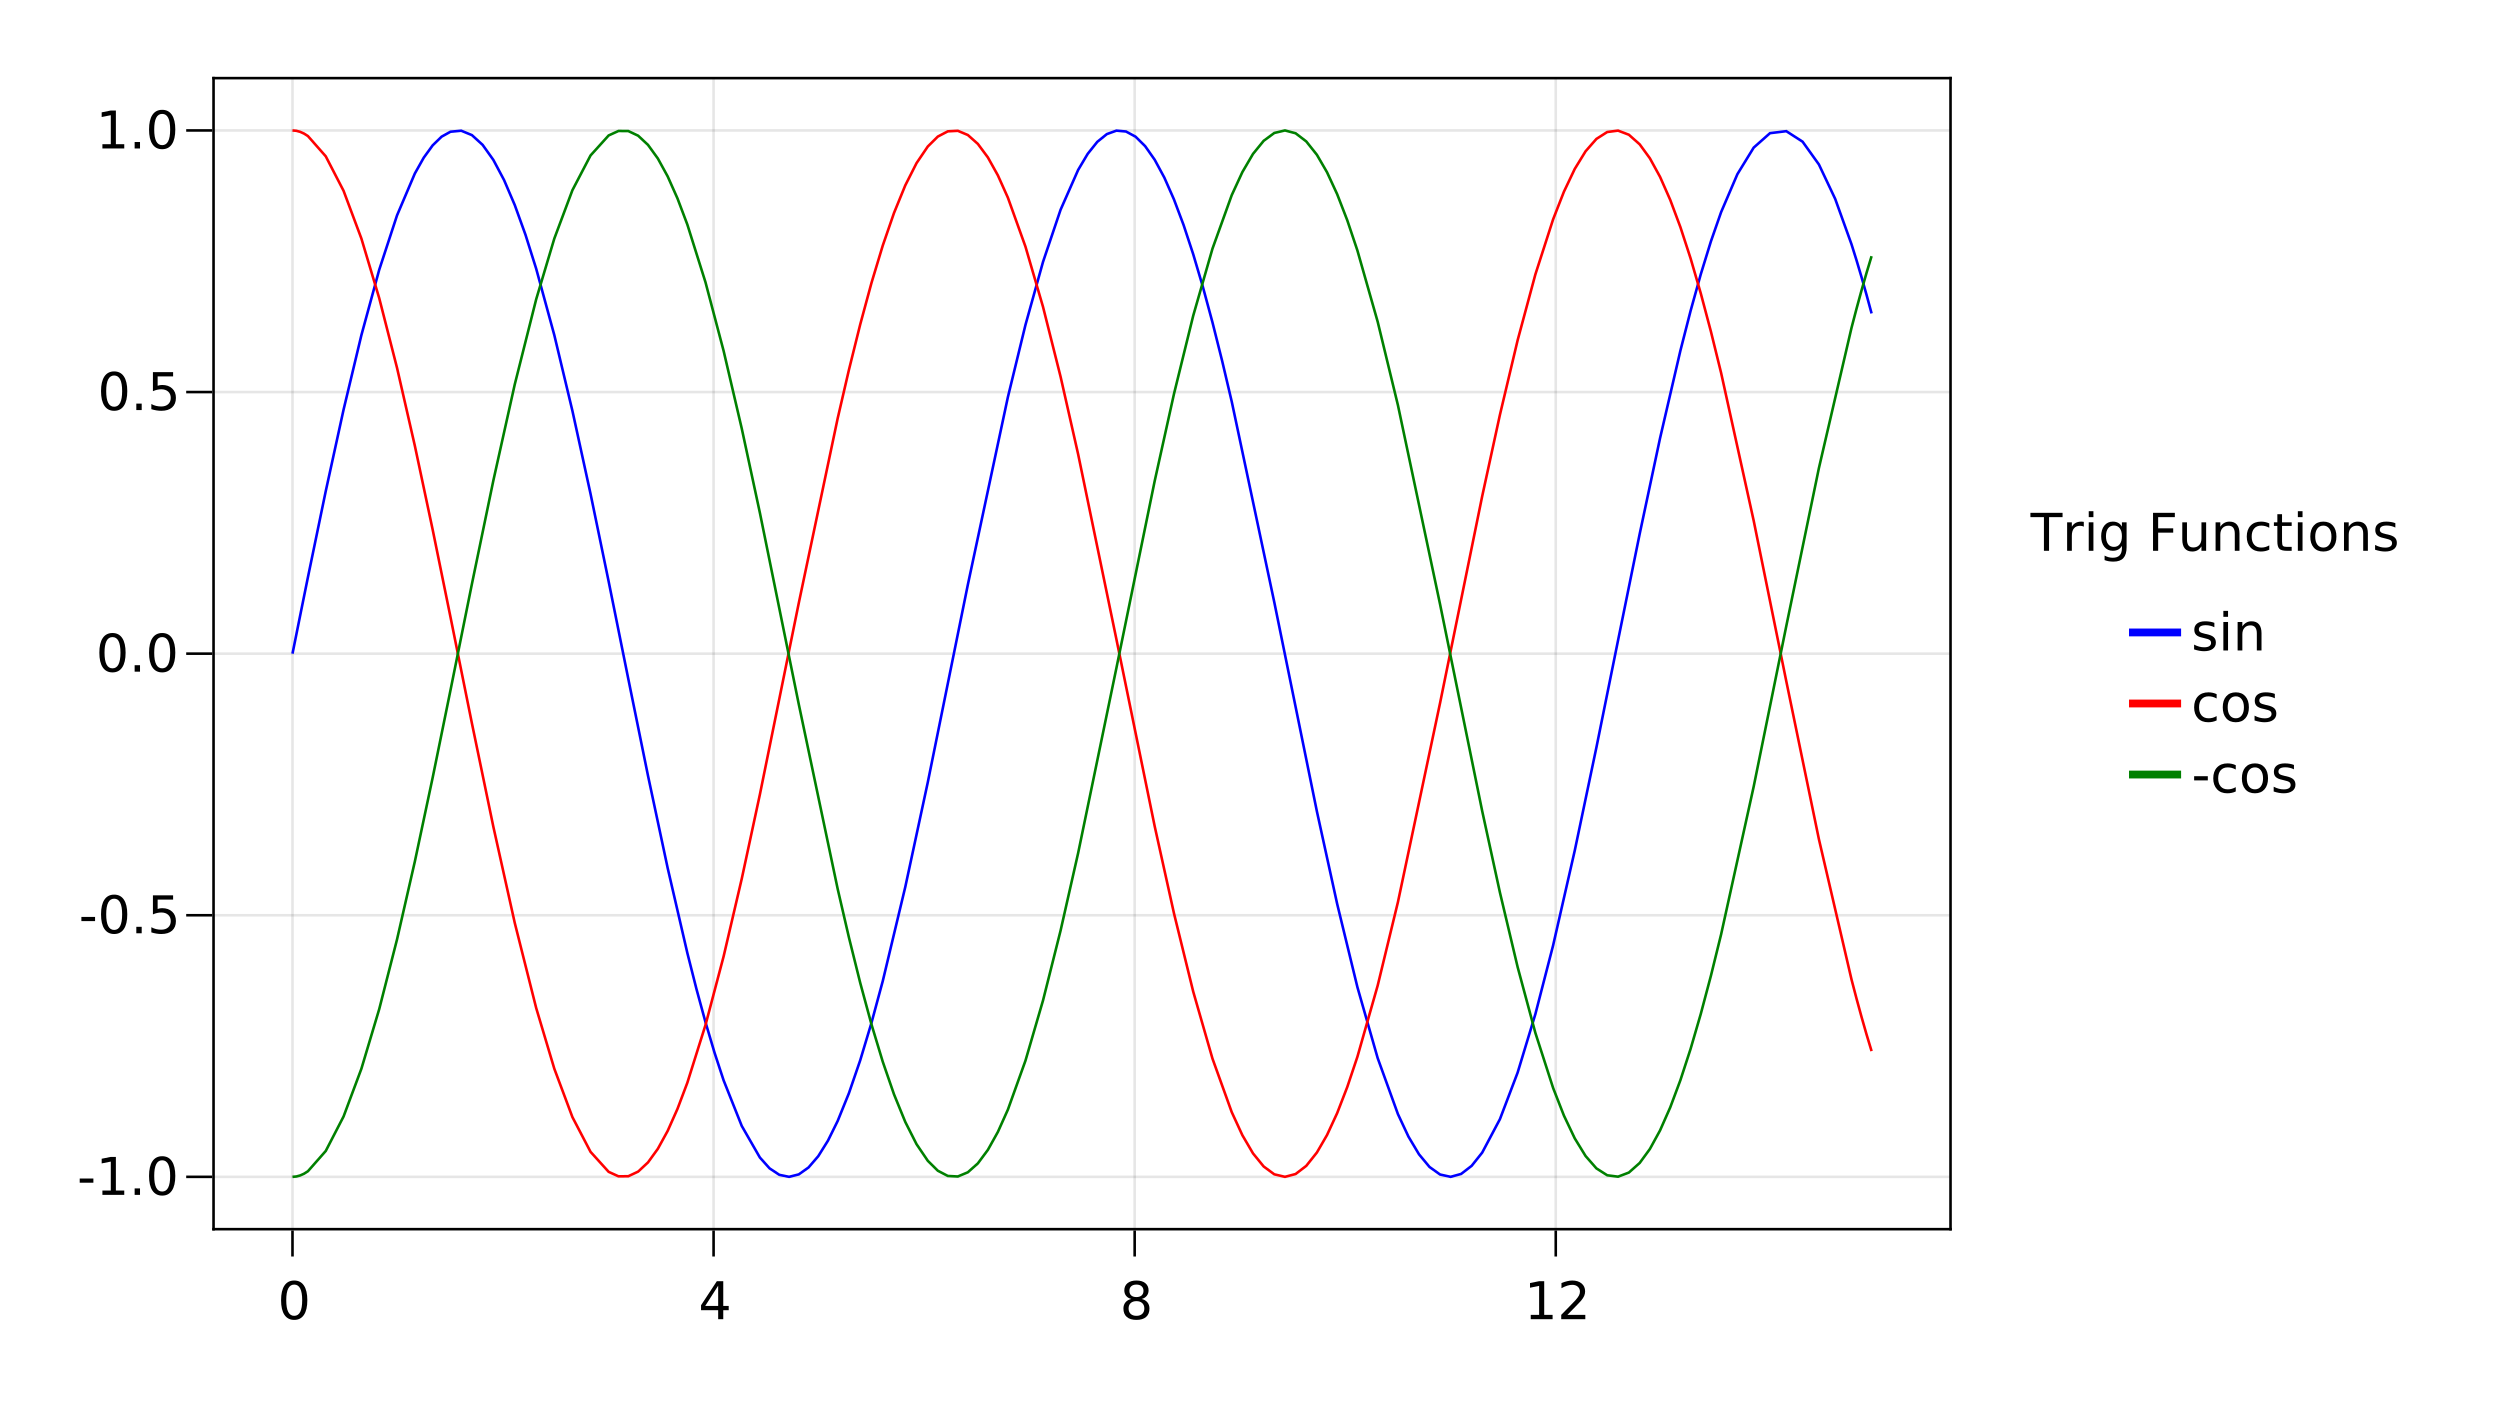 <?xml version="1.0" encoding="UTF-8"?>
<svg xmlns="http://www.w3.org/2000/svg" xmlns:xlink="http://www.w3.org/1999/xlink" width="960pt" height="540pt" viewBox="0 0 960 540" version="1.1">
<defs>
<g>
<symbol overflow="visible" id="glyph0-0">
<path style="stroke:none;" d="M 1 3.531 L 1 -14.109 L 11 -14.109 L 11 3.531 Z M 2.125 2.422 L 9.891 2.422 L 9.891 -12.984 L 2.125 -12.984 Z M 2.125 2.422 "/>
</symbol>
<symbol overflow="visible" id="glyph0-1">
<path style="stroke:none;" d="M 6.359 -13.281 C 5.336 -13.281 4.57 -12.781 4.062 -11.781 C 3.551 -10.781 3.297 -9.281 3.297 -7.281 C 3.297 -5.281 3.551 -3.781 4.062 -2.781 C 4.57 -1.781 5.336 -1.281 6.359 -1.281 C 7.379 -1.281 8.145 -1.781 8.656 -2.781 C 9.164 -3.781 9.422 -5.281 9.422 -7.281 C 9.422 -9.281 9.164 -10.781 8.656 -11.781 C 8.145 -12.781 7.379 -13.281 6.359 -13.281 Z M 6.359 -14.844 C 7.992 -14.844 9.238 -14.195 10.094 -12.906 C 10.957 -11.613 11.391 -9.738 11.391 -7.281 C 11.391 -4.82 10.957 -2.945 10.094 -1.656 C 9.238 -0.363 7.992 0.281 6.359 0.281 C 4.723 0.281 3.473 -0.363 2.609 -1.656 C 1.742 -2.945 1.312 -4.82 1.312 -7.281 C 1.312 -9.738 1.742 -11.613 2.609 -12.906 C 3.473 -14.195 4.723 -14.844 6.359 -14.844 Z M 6.359 -14.844 "/>
</symbol>
<symbol overflow="visible" id="glyph0-2">
<path style="stroke:none;" d="M 7.562 -12.859 L 2.578 -5.078 L 7.562 -5.078 Z M 7.047 -14.578 L 9.516 -14.578 L 9.516 -5.078 L 11.609 -5.078 L 11.609 -3.438 L 9.516 -3.438 L 9.516 0 L 7.562 0 L 7.562 -3.438 L 0.984 -3.438 L 0.984 -5.344 Z M 7.047 -14.578 "/>
</symbol>
<symbol overflow="visible" id="glyph0-3">
<path style="stroke:none;" d="M 6.359 -6.922 C 5.422 -6.922 4.68 -6.672 4.141 -6.172 C 3.609 -5.672 3.344 -4.984 3.344 -4.109 C 3.344 -3.223 3.609 -2.531 4.141 -2.031 C 4.68 -1.531 5.422 -1.281 6.359 -1.281 C 7.297 -1.281 8.035 -1.531 8.578 -2.031 C 9.117 -2.539 9.391 -3.234 9.391 -4.109 C 9.391 -4.984 9.117 -5.672 8.578 -6.172 C 8.047 -6.672 7.305 -6.922 6.359 -6.922 Z M 4.391 -7.766 C 3.535 -7.973 2.875 -8.363 2.406 -8.938 C 1.938 -9.52 1.703 -10.227 1.703 -11.062 C 1.703 -12.227 2.113 -13.148 2.938 -13.828 C 3.77 -14.504 4.91 -14.844 6.359 -14.844 C 7.805 -14.844 8.941 -14.504 9.766 -13.828 C 10.598 -13.148 11.016 -12.227 11.016 -11.062 C 11.016 -10.227 10.773 -9.52 10.297 -8.938 C 9.828 -8.363 9.176 -7.973 8.344 -7.766 C 9.289 -7.547 10.031 -7.113 10.562 -6.469 C 11.094 -5.82 11.359 -5.035 11.359 -4.109 C 11.359 -2.691 10.926 -1.602 10.062 -0.844 C 9.195 -0.094 7.961 0.281 6.359 0.281 C 4.754 0.281 3.52 -0.094 2.656 -0.844 C 1.789 -1.602 1.359 -2.691 1.359 -4.109 C 1.359 -5.035 1.625 -5.82 2.156 -6.469 C 2.688 -7.113 3.43 -7.547 4.391 -7.766 Z M 3.656 -10.875 C 3.656 -10.125 3.891 -9.535 4.359 -9.109 C 4.836 -8.691 5.504 -8.484 6.359 -8.484 C 7.203 -8.484 7.863 -8.691 8.344 -9.109 C 8.82 -9.535 9.062 -10.125 9.062 -10.875 C 9.062 -11.633 8.82 -12.223 8.344 -12.641 C 7.863 -13.066 7.203 -13.281 6.359 -13.281 C 5.504 -13.281 4.836 -13.066 4.359 -12.641 C 3.891 -12.223 3.656 -11.633 3.656 -10.875 Z M 3.656 -10.875 "/>
</symbol>
<symbol overflow="visible" id="glyph0-4">
<path style="stroke:none;" d="M 2.484 -1.656 L 5.703 -1.656 L 5.703 -12.781 L 2.203 -12.078 L 2.203 -13.875 L 5.688 -14.578 L 7.656 -14.578 L 7.656 -1.656 L 10.875 -1.656 L 10.875 0 L 2.484 0 Z M 2.484 -1.656 "/>
</symbol>
<symbol overflow="visible" id="glyph0-5">
<path style="stroke:none;" d="M 3.844 -1.656 L 10.719 -1.656 L 10.719 0 L 1.469 0 L 1.469 -1.656 C 2.219 -2.438 3.238 -3.477 4.531 -4.781 C 5.82 -6.082 6.633 -6.926 6.969 -7.312 C 7.594 -8.02 8.031 -8.617 8.281 -9.109 C 8.531 -9.598 8.656 -10.082 8.656 -10.562 C 8.656 -11.332 8.383 -11.961 7.844 -12.453 C 7.301 -12.941 6.594 -13.188 5.719 -13.188 C 5.102 -13.188 4.453 -13.078 3.766 -12.859 C 3.078 -12.648 2.344 -12.328 1.562 -11.891 L 1.562 -13.875 C 2.352 -14.195 3.094 -14.438 3.781 -14.594 C 4.477 -14.758 5.113 -14.844 5.688 -14.844 C 7.195 -14.844 8.398 -14.461 9.297 -13.703 C 10.191 -12.953 10.641 -11.945 10.641 -10.688 C 10.641 -10.082 10.523 -9.508 10.297 -8.969 C 10.078 -8.438 9.672 -7.805 9.078 -7.078 C 8.922 -6.891 8.406 -6.344 7.531 -5.438 C 6.656 -4.539 5.426 -3.281 3.844 -1.656 Z M 3.844 -1.656 "/>
</symbol>
<symbol overflow="visible" id="glyph0-6">
<path style="stroke:none;" d="M 0.984 -6.281 L 6.234 -6.281 L 6.234 -4.672 L 0.984 -4.672 Z M 0.984 -6.281 "/>
</symbol>
<symbol overflow="visible" id="glyph0-7">
<path style="stroke:none;" d="M 2.141 -2.484 L 4.203 -2.484 L 4.203 0 L 2.141 0 Z M 2.141 -2.484 "/>
</symbol>
<symbol overflow="visible" id="glyph0-8">
<path style="stroke:none;" d="M 2.156 -14.578 L 9.906 -14.578 L 9.906 -12.922 L 3.969 -12.922 L 3.969 -9.344 C 4.25 -9.445 4.531 -9.52 4.812 -9.562 C 5.102 -9.613 5.395 -9.641 5.688 -9.641 C 7.312 -9.641 8.598 -9.191 9.547 -8.297 C 10.504 -7.41 10.984 -6.203 10.984 -4.672 C 10.984 -3.109 10.492 -1.891 9.516 -1.016 C 8.535 -0.148 7.156 0.281 5.375 0.281 C 4.77 0.281 4.148 0.227 3.516 0.125 C 2.879 0.02 2.223 -0.133 1.547 -0.344 L 1.547 -2.328 C 2.129 -2.004 2.734 -1.766 3.359 -1.609 C 3.984 -1.453 4.645 -1.375 5.344 -1.375 C 6.469 -1.375 7.359 -1.672 8.016 -2.266 C 8.672 -2.859 9 -3.66 9 -4.672 C 9 -5.691 8.672 -6.5 8.016 -7.094 C 7.359 -7.688 6.469 -7.984 5.344 -7.984 C 4.812 -7.984 4.285 -7.922 3.766 -7.797 C 3.242 -7.68 2.707 -7.5 2.156 -7.25 Z M 2.156 -14.578 "/>
</symbol>
<symbol overflow="visible" id="glyph0-9">
<path style="stroke:none;" d="M -0.062 -14.578 L 12.281 -14.578 L 12.281 -12.922 L 7.094 -12.922 L 7.094 0 L 5.125 0 L 5.125 -12.922 L -0.062 -12.922 Z M -0.062 -14.578 "/>
</symbol>
<symbol overflow="visible" id="glyph0-10">
<path style="stroke:none;" d="M 8.219 -9.266 C 8.02 -9.379 7.801 -9.461 7.562 -9.516 C 7.32 -9.566 7.062 -9.594 6.781 -9.594 C 5.758 -9.594 4.977 -9.266 4.438 -8.609 C 3.895 -7.953 3.625 -7.004 3.625 -5.766 L 3.625 0 L 1.812 0 L 1.812 -10.938 L 3.625 -10.938 L 3.625 -9.234 C 4 -9.898 4.488 -10.395 5.094 -10.719 C 5.695 -11.039 6.438 -11.203 7.312 -11.203 C 7.426 -11.203 7.555 -11.191 7.703 -11.172 C 7.859 -11.16 8.031 -11.141 8.219 -11.109 Z M 8.219 -9.266 "/>
</symbol>
<symbol overflow="visible" id="glyph0-11">
<path style="stroke:none;" d="M 1.891 -10.938 L 3.688 -10.938 L 3.688 0 L 1.891 0 Z M 1.891 -15.203 L 3.688 -15.203 L 3.688 -12.922 L 1.891 -12.922 Z M 1.891 -15.203 "/>
</symbol>
<symbol overflow="visible" id="glyph0-12">
<path style="stroke:none;" d="M 9.078 -5.594 C 9.078 -6.895 8.805 -7.906 8.266 -8.625 C 7.734 -9.344 6.984 -9.703 6.016 -9.703 C 5.055 -9.703 4.305 -9.344 3.766 -8.625 C 3.223 -7.906 2.953 -6.895 2.953 -5.594 C 2.953 -4.301 3.223 -3.297 3.766 -2.578 C 4.305 -1.859 5.055 -1.5 6.016 -1.5 C 6.984 -1.5 7.734 -1.859 8.266 -2.578 C 8.805 -3.297 9.078 -4.301 9.078 -5.594 Z M 10.875 -1.359 C 10.875 0.504 10.461 1.891 9.641 2.797 C 8.816 3.703 7.551 4.156 5.844 4.156 C 5.207 4.156 4.609 4.109 4.047 4.016 C 3.492 3.922 2.953 3.773 2.422 3.578 L 2.422 1.844 C 2.953 2.125 3.473 2.332 3.984 2.469 C 4.492 2.602 5.02 2.672 5.562 2.672 C 6.738 2.672 7.617 2.363 8.203 1.75 C 8.785 1.133 9.078 0.207 9.078 -1.031 L 9.078 -1.922 C 8.711 -1.273 8.238 -0.789 7.656 -0.469 C 7.07 -0.156 6.379 0 5.578 0 C 4.234 0 3.148 -0.508 2.328 -1.531 C 1.516 -2.551 1.109 -3.906 1.109 -5.594 C 1.109 -7.289 1.516 -8.648 2.328 -9.672 C 3.148 -10.691 4.234 -11.203 5.578 -11.203 C 6.379 -11.203 7.07 -11.039 7.656 -10.719 C 8.238 -10.406 8.711 -9.926 9.078 -9.281 L 9.078 -10.938 L 10.875 -10.938 Z M 10.875 -1.359 "/>
</symbol>
<symbol overflow="visible" id="glyph0-13">
<path style="stroke:none;" d=""/>
</symbol>
<symbol overflow="visible" id="glyph0-14">
<path style="stroke:none;" d="M 1.969 -14.578 L 10.344 -14.578 L 10.344 -12.922 L 3.938 -12.922 L 3.938 -8.625 L 9.719 -8.625 L 9.719 -6.969 L 3.938 -6.969 L 3.938 0 L 1.969 0 Z M 1.969 -14.578 "/>
</symbol>
<symbol overflow="visible" id="glyph0-15">
<path style="stroke:none;" d="M 1.703 -4.312 L 1.703 -10.938 L 3.5 -10.938 L 3.5 -4.391 C 3.5 -3.348 3.695 -2.566 4.094 -2.047 C 4.5 -1.535 5.109 -1.281 5.922 -1.281 C 6.891 -1.281 7.656 -1.586 8.219 -2.203 C 8.781 -2.828 9.062 -3.672 9.062 -4.734 L 9.062 -10.938 L 10.859 -10.938 L 10.859 0 L 9.062 0 L 9.062 -1.688 C 8.625 -1.02 8.117 -0.523 7.547 -0.203 C 6.973 0.117 6.301 0.281 5.531 0.281 C 4.281 0.281 3.328 -0.109 2.672 -0.891 C 2.023 -1.672 1.703 -2.812 1.703 -4.312 Z M 6.219 -11.203 Z M 6.219 -11.203 "/>
</symbol>
<symbol overflow="visible" id="glyph0-16">
<path style="stroke:none;" d="M 10.984 -6.609 L 10.984 0 L 9.188 0 L 9.188 -6.547 C 9.188 -7.578 8.984 -8.348 8.578 -8.859 C 8.172 -9.379 7.566 -9.641 6.766 -9.641 C 5.785 -9.641 5.016 -9.328 4.453 -8.703 C 3.898 -8.086 3.625 -7.25 3.625 -6.188 L 3.625 0 L 1.812 0 L 1.812 -10.938 L 3.625 -10.938 L 3.625 -9.234 C 4.051 -9.891 4.555 -10.379 5.141 -10.703 C 5.723 -11.035 6.395 -11.203 7.156 -11.203 C 8.414 -11.203 9.367 -10.812 10.016 -10.031 C 10.66 -9.258 10.984 -8.117 10.984 -6.609 Z M 10.984 -6.609 "/>
</symbol>
<symbol overflow="visible" id="glyph0-17">
<path style="stroke:none;" d="M 9.75 -10.516 L 9.75 -8.844 C 9.25 -9.125 8.742 -9.332 8.234 -9.469 C 7.723 -9.602 7.207 -9.672 6.688 -9.672 C 5.52 -9.672 4.613 -9.301 3.969 -8.562 C 3.32 -7.832 3 -6.797 3 -5.453 C 3 -4.117 3.32 -3.082 3.969 -2.344 C 4.613 -1.602 5.52 -1.234 6.688 -1.234 C 7.207 -1.234 7.723 -1.301 8.234 -1.438 C 8.742 -1.582 9.25 -1.797 9.75 -2.078 L 9.75 -0.422 C 9.25 -0.18 8.727 -0.004 8.188 0.109 C 7.656 0.223 7.086 0.281 6.484 0.281 C 4.836 0.281 3.531 -0.234 2.562 -1.266 C 1.594 -2.305 1.109 -3.703 1.109 -5.453 C 1.109 -7.242 1.598 -8.648 2.578 -9.672 C 3.555 -10.691 4.898 -11.203 6.609 -11.203 C 7.16 -11.203 7.695 -11.145 8.219 -11.031 C 8.75 -10.914 9.258 -10.742 9.75 -10.516 Z M 9.75 -10.516 "/>
</symbol>
<symbol overflow="visible" id="glyph0-18">
<path style="stroke:none;" d="M 3.656 -14.047 L 3.656 -10.938 L 7.359 -10.938 L 7.359 -9.547 L 3.656 -9.547 L 3.656 -3.609 C 3.656 -2.711 3.773 -2.133 4.016 -1.875 C 4.266 -1.625 4.766 -1.5 5.516 -1.5 L 7.359 -1.5 L 7.359 0 L 5.516 0 C 4.129 0 3.172 -0.254 2.641 -0.766 C 2.117 -1.285 1.859 -2.234 1.859 -3.609 L 1.859 -9.547 L 0.531 -9.547 L 0.531 -10.938 L 1.859 -10.938 L 1.859 -14.047 Z M 3.656 -14.047 "/>
</symbol>
<symbol overflow="visible" id="glyph0-19">
<path style="stroke:none;" d="M 6.125 -9.672 C 5.156 -9.672 4.391 -9.297 3.828 -8.547 C 3.273 -7.797 3 -6.766 3 -5.453 C 3 -4.148 3.273 -3.117 3.828 -2.359 C 4.391 -1.609 5.156 -1.234 6.125 -1.234 C 7.082 -1.234 7.836 -1.609 8.391 -2.359 C 8.953 -3.117 9.234 -4.148 9.234 -5.453 C 9.234 -6.754 8.953 -7.781 8.391 -8.531 C 7.836 -9.289 7.082 -9.672 6.125 -9.672 Z M 6.125 -11.203 C 7.688 -11.203 8.91 -10.691 9.797 -9.672 C 10.691 -8.66 11.141 -7.254 11.141 -5.453 C 11.141 -3.672 10.691 -2.27 9.797 -1.25 C 8.91 -0.227 7.688 0.281 6.125 0.281 C 4.551 0.281 3.32 -0.227 2.438 -1.25 C 1.551 -2.27 1.109 -3.672 1.109 -5.453 C 1.109 -7.254 1.551 -8.66 2.438 -9.672 C 3.32 -10.691 4.551 -11.203 6.125 -11.203 Z M 6.125 -11.203 "/>
</symbol>
<symbol overflow="visible" id="glyph0-20">
<path style="stroke:none;" d="M 8.859 -10.609 L 8.859 -8.922 C 8.348 -9.18 7.816 -9.375 7.266 -9.5 C 6.723 -9.633 6.16 -9.703 5.578 -9.703 C 4.68 -9.703 4.008 -9.562 3.562 -9.281 C 3.125 -9.008 2.906 -8.602 2.906 -8.062 C 2.906 -7.645 3.062 -7.316 3.375 -7.078 C 3.695 -6.836 4.336 -6.609 5.297 -6.391 L 5.922 -6.266 C 7.191 -5.984 8.094 -5.594 8.625 -5.094 C 9.164 -4.602 9.438 -3.91 9.438 -3.016 C 9.438 -2.004 9.035 -1.203 8.234 -0.609 C 7.43 -0.016 6.328 0.281 4.922 0.281 C 4.336 0.281 3.727 0.223 3.094 0.109 C 2.457 -0.004 1.785 -0.176 1.078 -0.406 L 1.078 -2.25 C 1.742 -1.906 2.398 -1.645 3.047 -1.469 C 3.691 -1.301 4.332 -1.219 4.969 -1.219 C 5.812 -1.219 6.457 -1.363 6.906 -1.656 C 7.363 -1.945 7.594 -2.352 7.594 -2.875 C 7.594 -3.363 7.426 -3.738 7.094 -4 C 6.77 -4.258 6.051 -4.508 4.938 -4.75 L 4.312 -4.906 C 3.195 -5.133 2.391 -5.488 1.891 -5.969 C 1.398 -6.457 1.156 -7.129 1.156 -7.984 C 1.156 -9.004 1.52 -9.797 2.25 -10.359 C 2.977 -10.922 4.016 -11.203 5.359 -11.203 C 6.023 -11.203 6.648 -11.148 7.234 -11.047 C 7.816 -10.953 8.359 -10.805 8.859 -10.609 Z M 8.859 -10.609 "/>
</symbol>
</g>
</defs>
<g id="surface53123">
<rect x="0" y="0" width="960" height="540" style="fill:rgb(100%,100%,100%);fill-opacity:1;stroke:none;"/>
<path style=" stroke:none;fill-rule:nonzero;fill:rgb(100%,100%,100%);fill-opacity:1;" d="M 82 472 L 749 472 L 749 30 L 82 30 Z M 82 472 "/>
<path style="fill:none;stroke-width:1;stroke-linecap:butt;stroke-linejoin:miter;stroke:rgb(0%,0%,0%);stroke-opacity:0.1;stroke-miterlimit:10;" d="M 112.316 472 L 112.316 30 M 274.016 472 L 274.016 30 M 435.711 472 L 435.711 30 M 597.41 472 L 597.41 30 "/>
<path style="fill:none;stroke-width:1;stroke-linecap:butt;stroke-linejoin:miter;stroke:rgb(0%,0%,0%);stroke-opacity:0.1;stroke-miterlimit:10;" d="M 82 451.91 L 749 451.91 M 82 351.453 L 749 351.453 M 82 251 L 749 251 M 82 150.547 L 749 150.547 M 82 50.09 L 749 50.09 "/>
<path style="fill:none;stroke-width:1;stroke-linecap:butt;stroke-linejoin:miter;stroke:rgb(0%,0%,0%);stroke-opacity:1;stroke-miterlimit:10;" d="M 112.316 472.5 L 112.316 482.5 M 274.016 472.5 L 274.016 482.5 M 435.711 472.5 L 435.711 482.5 M 597.41 472.5 L 597.41 482.5 "/>
<g style="fill:rgb(0%,0%,0%);fill-opacity:1;">
  <use xlink:href="#glyph0-1" x="106.621" y="506.562"/>
</g>
<g style="fill:rgb(0%,0%,0%);fill-opacity:1;">
  <use xlink:href="#glyph0-2" x="268.215" y="506.562"/>
</g>
<g style="fill:rgb(0%,0%,0%);fill-opacity:1;">
  <use xlink:href="#glyph0-3" x="430.035" y="506.562"/>
</g>
<g style="fill:rgb(0%,0%,0%);fill-opacity:1;">
  <use xlink:href="#glyph0-4" x="585.32" y="506.562"/>
</g>
<g style="fill:rgb(0%,0%,0%);fill-opacity:1;">
  <use xlink:href="#glyph0-5" x="598.043" y="506.562"/>
</g>
<path style="fill:none;stroke-width:1;stroke-linecap:butt;stroke-linejoin:miter;stroke:rgb(0%,0%,0%);stroke-opacity:1;stroke-miterlimit:10;" d="M 81.5 472 L 749.5 472 "/>
<path style="fill:none;stroke-width:1;stroke-linecap:butt;stroke-linejoin:miter;stroke:rgb(0%,0%,0%);stroke-opacity:1;stroke-miterlimit:10;" d="M 81.5 451.91 L 71.5 451.91 M 81.5 351.453 L 71.5 351.453 M 81.5 251 L 71.5 251 M 81.5 150.547 L 71.5 150.547 M 81.5 50.09 L 71.5 50.09 "/>
<g style="fill:rgb(0%,0%,0%);fill-opacity:1;">
  <use xlink:href="#glyph0-6" x="29.625" y="458.832"/>
</g>
<g style="fill:rgb(0%,0%,0%);fill-opacity:1;">
  <use xlink:href="#glyph0-4" x="36.84" y="458.832"/>
</g>
<g style="fill:rgb(0%,0%,0%);fill-opacity:1;">
  <use xlink:href="#glyph0-7" x="49.562" y="458.832"/>
</g>
<g style="fill:rgb(0%,0%,0%);fill-opacity:1;">
  <use xlink:href="#glyph0-1" x="55.922" y="458.832"/>
</g>
<g style="fill:rgb(0%,0%,0%);fill-opacity:1;">
  <use xlink:href="#glyph0-6" x="30.27" y="358.379"/>
</g>
<g style="fill:rgb(0%,0%,0%);fill-opacity:1;">
  <use xlink:href="#glyph0-1" x="37.484" y="358.379"/>
</g>
<g style="fill:rgb(0%,0%,0%);fill-opacity:1;">
  <use xlink:href="#glyph0-7" x="50.207" y="358.379"/>
</g>
<g style="fill:rgb(0%,0%,0%);fill-opacity:1;">
  <use xlink:href="#glyph0-8" x="56.566" y="358.379"/>
</g>
<g style="fill:rgb(0%,0%,0%);fill-opacity:1;">
  <use xlink:href="#glyph0-1" x="36.84" y="257.922"/>
</g>
<g style="fill:rgb(0%,0%,0%);fill-opacity:1;">
  <use xlink:href="#glyph0-7" x="49.562" y="257.922"/>
</g>
<g style="fill:rgb(0%,0%,0%);fill-opacity:1;">
  <use xlink:href="#glyph0-1" x="55.922" y="257.922"/>
</g>
<g style="fill:rgb(0%,0%,0%);fill-opacity:1;">
  <use xlink:href="#glyph0-1" x="37.484" y="157.469"/>
</g>
<g style="fill:rgb(0%,0%,0%);fill-opacity:1;">
  <use xlink:href="#glyph0-7" x="50.207" y="157.469"/>
</g>
<g style="fill:rgb(0%,0%,0%);fill-opacity:1;">
  <use xlink:href="#glyph0-8" x="56.566" y="157.469"/>
</g>
<g style="fill:rgb(0%,0%,0%);fill-opacity:1;">
  <use xlink:href="#glyph0-4" x="36.84" y="57.016"/>
</g>
<g style="fill:rgb(0%,0%,0%);fill-opacity:1;">
  <use xlink:href="#glyph0-7" x="49.562" y="57.016"/>
</g>
<g style="fill:rgb(0%,0%,0%);fill-opacity:1;">
  <use xlink:href="#glyph0-1" x="55.922" y="57.016"/>
</g>
<path style="fill:none;stroke-width:1;stroke-linecap:butt;stroke-linejoin:miter;stroke:rgb(0%,0%,0%);stroke-opacity:1;stroke-miterlimit:10;" d="M 82 472.5 L 82 29.5 "/>
<path style="fill:none;stroke-width:1;stroke-linecap:butt;stroke-linejoin:miter;stroke:rgb(0%,0%,0%);stroke-opacity:1;stroke-miterlimit:10;" d="M 81.5 30 L 749.5 30 "/>
<path style="fill:none;stroke-width:1;stroke-linecap:butt;stroke-linejoin:miter;stroke:rgb(0%,0%,0%);stroke-opacity:1;stroke-miterlimit:10;" d="M 749 472.5 L 749 29.5 "/>
<path style="fill:none;stroke-width:1;stroke-linecap:butt;stroke-linejoin:miter;stroke:rgb(0%,0%,100%);stroke-opacity:1;stroke-miterlimit:10;" d="M 112.316 251 L 113.797 243.645 L 115.277 236.297 L 116.758 228.973 L 118.238 221.676 L 125.086 188.602 L 131.93 157.316 L 138.773 128.707 L 145.617 103.598 L 152.461 82.699 L 159.305 66.617 L 162.727 60.531 L 166.148 55.809 L 169.57 52.484 L 172.992 50.582 L 177.105 50.191 L 181.219 51.883 L 185.332 55.633 L 189.445 61.402 L 193.559 69.137 L 197.672 78.746 L 201.785 90.141 L 205.898 103.199 L 212.855 128.684 L 219.809 157.777 L 226.766 189.621 L 233.719 223.281 L 241.273 260.738 L 248.828 297.855 L 256.387 333.344 L 263.941 365.961 L 267.422 379.711 L 270.906 392.508 L 274.387 404.254 L 277.871 414.863 L 284.836 432.367 L 291.801 444.5 L 295.535 448.664 L 299.27 451.137 L 303.004 451.906 L 306.738 450.965 L 310.469 448.316 L 314.203 443.984 L 317.938 438.008 L 321.672 430.438 L 325.996 419.762 L 330.324 407.152 L 334.648 392.758 L 338.977 376.738 L 347.629 340.586 L 356.281 300.348 L 371.656 224.508 L 387.035 152.457 L 393.777 124.758 L 400.52 100.562 L 407.262 80.543 L 414.004 65.254 L 417.68 59.07 L 421.355 54.469 L 425.031 51.492 L 428.707 50.164 L 432.383 50.496 L 436.055 52.484 L 439.73 56.113 L 443.406 61.352 L 447.105 68.199 L 450.801 76.578 L 454.5 86.414 L 458.195 97.625 L 461.895 110.121 L 465.59 123.793 L 469.289 138.527 L 472.984 154.203 L 489.336 231.301 L 505.688 311.578 L 513.469 347.094 L 521.246 379.066 L 529.027 406.309 L 536.805 427.816 L 540.848 436.461 L 544.895 443.25 L 548.938 448.117 L 552.98 451.012 L 557.027 451.906 L 561.07 450.793 L 565.113 447.68 L 569.16 442.602 L 575.969 429.758 L 582.777 411.855 L 589.586 389.398 L 596.395 363.027 L 604.707 326.613 L 613.02 287.016 L 621.332 245.898 L 629.645 204.992 L 637.457 168.281 L 645.273 134.648 L 649.18 119.387 L 653.086 105.352 L 656.992 92.68 L 660.898 81.48 L 667.16 66.879 L 673.418 56.684 L 679.68 51.137 L 685.938 50.371 L 692.195 54.406 L 698.457 63.148 L 704.715 76.383 L 710.977 93.797 L 712.902 99.938 L 714.828 106.418 L 716.754 113.227 L 718.684 120.352 "/>
<path style="fill:none;stroke-width:1;stroke-linecap:butt;stroke-linejoin:miter;stroke:rgb(100%,0%,0%);stroke-opacity:1;stroke-miterlimit:10;" d="M 112.316 50.09 L 113.797 50.227 L 115.277 50.629 L 116.758 51.301 L 118.238 52.242 L 125.086 60.027 L 131.93 73.27 L 138.773 91.598 L 145.617 114.484 L 152.461 141.273 L 159.305 171.203 L 166.148 203.414 L 172.992 236.984 L 181.219 277.777 L 189.445 317.465 L 197.672 354.41 L 205.898 387.086 L 212.855 410.383 L 219.809 428.973 L 226.766 442.305 L 233.719 449.988 L 237.496 451.707 L 241.273 451.672 L 245.051 449.891 L 248.828 446.367 L 252.609 441.145 L 256.387 434.262 L 260.164 425.777 L 263.941 415.77 L 270.906 393.617 L 277.871 367.246 L 284.836 337.426 L 291.801 305.051 L 306.738 231.527 L 321.672 160.633 L 325.996 141.984 L 330.324 124.582 L 334.648 108.629 L 338.977 94.301 L 343.301 81.77 L 347.629 71.172 L 351.953 62.629 L 356.281 56.246 L 360.125 52.441 L 363.969 50.43 L 367.812 50.23 L 371.656 51.844 L 375.5 55.262 L 379.344 60.445 L 383.191 67.352 L 387.035 75.918 L 393.777 94.707 L 400.52 117.832 L 407.262 144.656 L 414.004 174.43 L 428.707 245.516 L 443.406 317.316 L 450.801 350.707 L 458.195 380.773 L 465.59 406.508 L 472.984 427.055 L 477.074 435.926 L 481.16 442.91 L 485.25 447.93 L 489.336 450.941 L 493.426 451.906 L 497.512 450.824 L 501.602 447.695 L 505.688 442.559 L 509.578 435.852 L 513.469 427.438 L 517.359 417.391 L 521.246 405.801 L 529.027 378.453 L 536.805 346.398 L 552.98 269.977 L 569.16 190.559 L 575.969 159.293 L 582.777 130.625 L 589.586 105.363 L 596.395 84.223 L 600.551 73.605 L 604.707 64.863 L 608.863 58.086 L 613.02 53.344 L 617.176 50.691 L 621.332 50.156 L 625.488 51.738 L 629.645 55.43 L 633.551 60.781 L 637.457 67.91 L 641.363 76.746 L 645.273 87.211 L 649.18 99.203 L 653.086 112.609 L 656.992 127.312 L 660.898 143.168 L 673.418 199.961 L 685.938 261.609 L 698.457 322.246 L 710.977 376.105 L 712.902 383.453 L 714.828 390.5 L 716.754 397.23 L 718.684 403.629 "/>
<path style="fill:none;stroke-width:1;stroke-linecap:butt;stroke-linejoin:miter;stroke:rgb(0%,50.196%,0%);stroke-opacity:1;stroke-miterlimit:10;" d="M 112.316 451.91 L 113.797 451.773 L 115.277 451.371 L 116.758 450.699 L 118.238 449.758 L 125.086 441.973 L 131.93 428.73 L 138.773 410.402 L 145.617 387.516 L 152.461 360.727 L 159.305 330.797 L 166.148 298.586 L 172.992 265.016 L 181.219 224.223 L 189.445 184.535 L 197.672 147.59 L 205.898 114.914 L 212.855 91.617 L 219.809 73.027 L 226.766 59.695 L 233.719 52.012 L 237.496 50.293 L 241.273 50.328 L 245.051 52.109 L 248.828 55.633 L 252.609 60.855 L 256.387 67.738 L 260.164 76.223 L 263.941 86.23 L 270.906 108.383 L 277.871 134.754 L 284.836 164.574 L 291.801 196.949 L 306.738 270.473 L 321.672 341.367 L 325.996 360.016 L 330.324 377.418 L 334.648 393.371 L 338.977 407.699 L 343.301 420.23 L 347.629 430.828 L 351.953 439.371 L 356.281 445.754 L 360.125 449.559 L 363.969 451.57 L 367.812 451.77 L 371.656 450.156 L 375.5 446.738 L 379.344 441.555 L 383.191 434.648 L 387.035 426.082 L 393.777 407.293 L 400.52 384.168 L 407.262 357.344 L 414.004 327.57 L 428.707 256.484 L 443.406 184.684 L 450.801 151.293 L 458.195 121.227 L 465.59 95.492 L 472.984 74.945 L 477.074 66.074 L 481.16 59.09 L 485.25 54.07 L 489.336 51.059 L 493.426 50.09 L 497.512 51.176 L 501.602 54.305 L 505.688 59.441 L 509.578 66.148 L 513.469 74.562 L 517.359 84.609 L 521.246 96.199 L 529.027 123.547 L 536.805 155.602 L 552.98 232.023 L 569.16 311.441 L 575.969 342.707 L 582.777 371.375 L 589.586 396.637 L 596.395 417.777 L 600.551 428.395 L 604.707 437.137 L 608.863 443.914 L 613.02 448.656 L 617.176 451.309 L 621.332 451.844 L 625.488 450.262 L 629.645 446.57 L 633.551 441.219 L 637.457 434.09 L 641.363 425.254 L 645.273 414.789 L 649.18 402.797 L 653.086 389.391 L 656.992 374.688 L 660.898 358.832 L 673.418 302.039 L 685.938 240.391 L 698.457 179.754 L 710.977 125.895 L 712.902 118.547 L 714.828 111.5 L 716.754 104.77 L 718.684 98.371 "/>
<g style="fill:rgb(0%,0%,0%);fill-opacity:1;">
  <use xlink:href="#glyph0-9" x="779.742" y="211.504"/>
</g>
<g style="fill:rgb(0%,0%,0%);fill-opacity:1;">
  <use xlink:href="#glyph0-10" x="791.961" y="211.504"/>
</g>
<g style="fill:rgb(0%,0%,0%);fill-opacity:1;">
  <use xlink:href="#glyph0-11" x="800.184" y="211.504"/>
</g>
<g style="fill:rgb(0%,0%,0%);fill-opacity:1;">
  <use xlink:href="#glyph0-12" x="805.738" y="211.504"/>
</g>
<g style="fill:rgb(0%,0%,0%);fill-opacity:1;">
  <use xlink:href="#glyph0-13" x="818.438" y="211.504"/>
</g>
<g style="fill:rgb(0%,0%,0%);fill-opacity:1;">
  <use xlink:href="#glyph0-14" x="824.793" y="211.504"/>
</g>
<g style="fill:rgb(0%,0%,0%);fill-opacity:1;">
  <use xlink:href="#glyph0-15" x="836.297" y="211.504"/>
</g>
<g style="fill:rgb(0%,0%,0%);fill-opacity:1;">
  <use xlink:href="#glyph0-16" x="848.973" y="211.504"/>
</g>
<g style="fill:rgb(0%,0%,0%);fill-opacity:1;">
  <use xlink:href="#glyph0-17" x="861.648" y="211.504"/>
</g>
<g style="fill:rgb(0%,0%,0%);fill-opacity:1;">
  <use xlink:href="#glyph0-18" x="872.645" y="211.504"/>
</g>
<g style="fill:rgb(0%,0%,0%);fill-opacity:1;">
  <use xlink:href="#glyph0-11" x="880.484" y="211.504"/>
</g>
<g style="fill:rgb(0%,0%,0%);fill-opacity:1;">
  <use xlink:href="#glyph0-19" x="886.043" y="211.504"/>
</g>
<g style="fill:rgb(0%,0%,0%);fill-opacity:1;">
  <use xlink:href="#glyph0-16" x="898.281" y="211.504"/>
</g>
<g style="fill:rgb(0%,0%,0%);fill-opacity:1;">
  <use xlink:href="#glyph0-20" x="910.953" y="211.504"/>
</g>
<g style="fill:rgb(0%,0%,0%);fill-opacity:1;">
  <use xlink:href="#glyph0-20" x="841.457" y="249.781"/>
</g>
<g style="fill:rgb(0%,0%,0%);fill-opacity:1;">
  <use xlink:href="#glyph0-11" x="851.879" y="249.781"/>
</g>
<g style="fill:rgb(0%,0%,0%);fill-opacity:1;">
  <use xlink:href="#glyph0-16" x="857.434" y="249.781"/>
</g>
<path style="fill:none;stroke-width:3;stroke-linecap:butt;stroke-linejoin:miter;stroke:rgb(0%,0%,100%);stroke-opacity:1;stroke-miterlimit:10;" d="M 817.543 242.859 L 837.543 242.859 "/>
<g style="fill:rgb(0%,0%,0%);fill-opacity:1;">
  <use xlink:href="#glyph0-17" x="841.438" y="277.062"/>
</g>
<g style="fill:rgb(0%,0%,0%);fill-opacity:1;">
  <use xlink:href="#glyph0-19" x="852.434" y="277.062"/>
</g>
<g style="fill:rgb(0%,0%,0%);fill-opacity:1;">
  <use xlink:href="#glyph0-20" x="864.672" y="277.062"/>
</g>
<path style="fill:none;stroke-width:3;stroke-linecap:butt;stroke-linejoin:miter;stroke:rgb(100%,0%,0%);stroke-opacity:1;stroke-miterlimit:10;" d="M 817.543 270.141 L 837.543 270.141 "/>
<g style="fill:rgb(0%,0%,0%);fill-opacity:1;">
  <use xlink:href="#glyph0-6" x="841.566" y="304.344"/>
</g>
<g style="fill:rgb(0%,0%,0%);fill-opacity:1;">
  <use xlink:href="#glyph0-17" x="848.781" y="304.344"/>
</g>
<g style="fill:rgb(0%,0%,0%);fill-opacity:1;">
  <use xlink:href="#glyph0-19" x="859.777" y="304.344"/>
</g>
<g style="fill:rgb(0%,0%,0%);fill-opacity:1;">
  <use xlink:href="#glyph0-20" x="872.016" y="304.344"/>
</g>
<path style="fill:none;stroke-width:3;stroke-linecap:butt;stroke-linejoin:miter;stroke:rgb(0%,50.196%,0%);stroke-opacity:1;stroke-miterlimit:10;" d="M 817.543 297.422 L 837.543 297.422 "/>
</g>
</svg>

